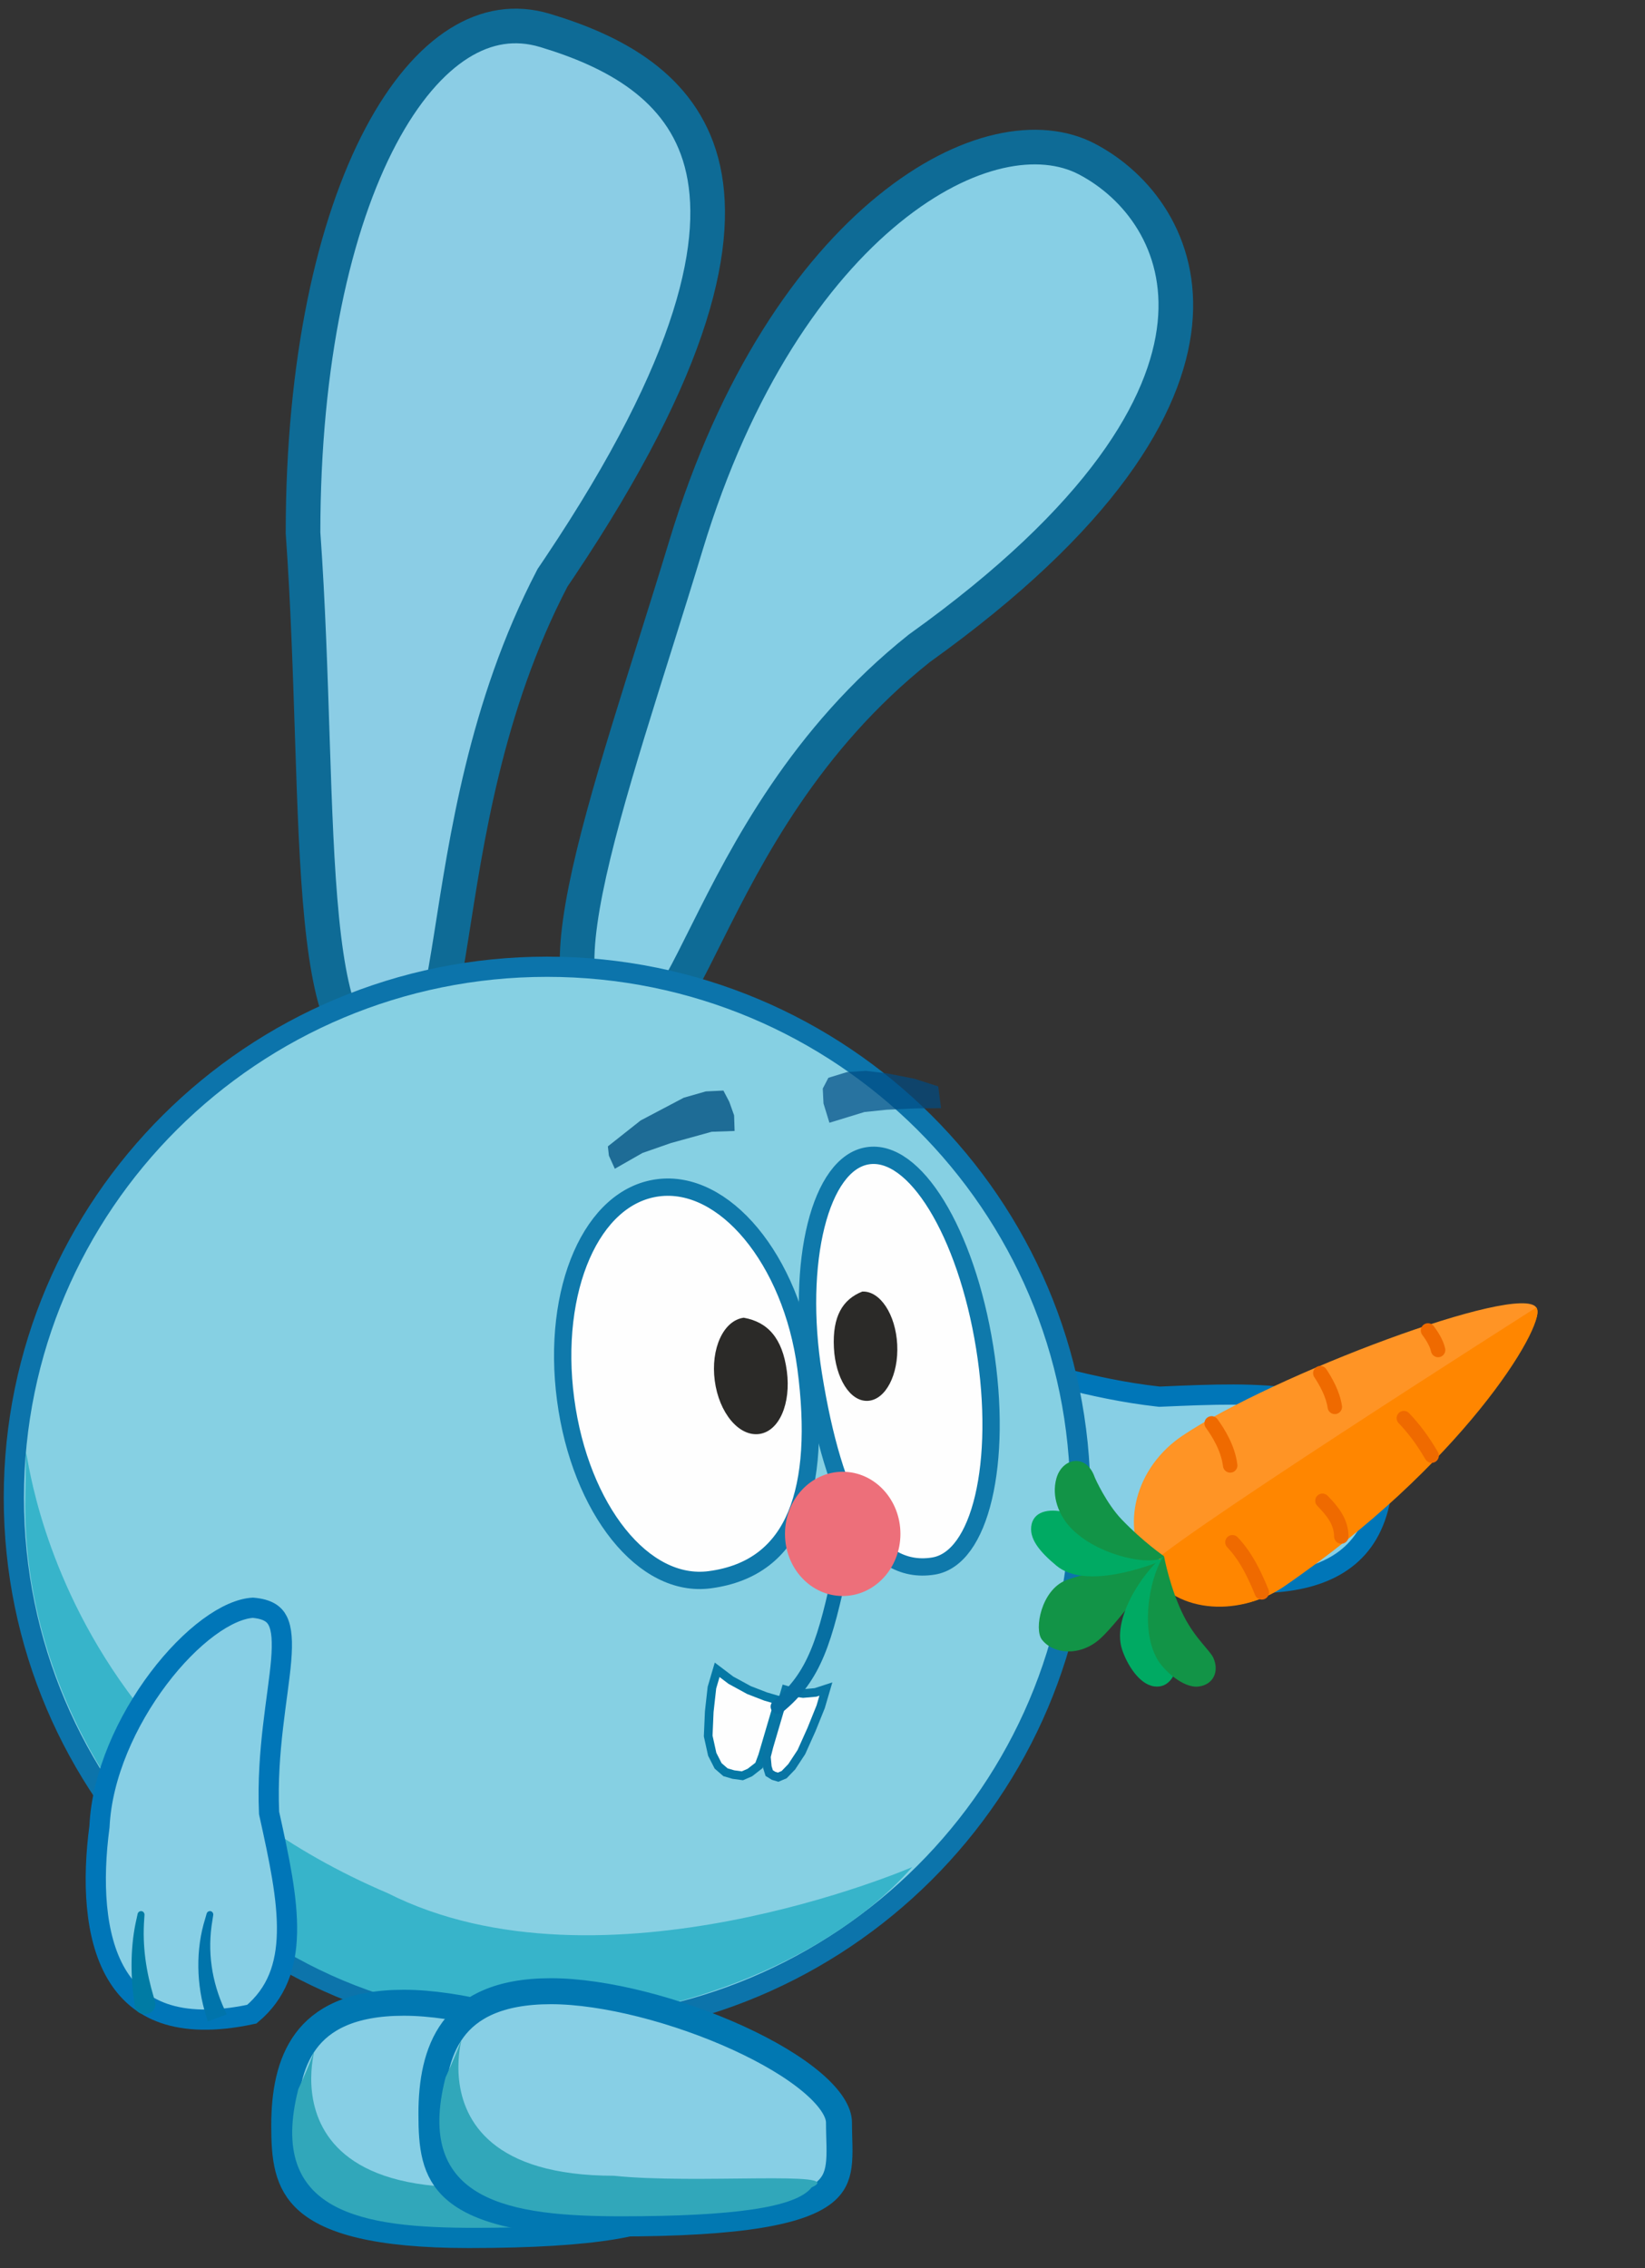 <svg width="570" height="786" viewBox="0 0 570 786" fill="none" xmlns="http://www.w3.org/2000/svg">
<rect x="0" y="0" width="570" height="786" fill="#333333" stroke="none"/>
<g clip-path="url(#clip0_393_3)">
<path d="M321.16 477.629C322.494 472.501 324.855 470.63 327.632 469.878C331.01 468.963 335.983 469.401 343.202 471.025C356.963 474.121 377.498 481.286 401.425 483.95L401.771 483.989L402.12 483.974C420.013 483.183 435.963 482.55 449.319 484.819C462.132 486.997 472.145 491.779 478.967 501.555C480.063 514.91 477.96 524.614 473.901 531.556C469.797 538.574 463.546 543.037 455.861 545.63C440.185 550.921 418.495 548.438 397.93 542.867L397.772 542.824L397.611 542.794C377.963 538.981 358.16 527.391 343.503 514.045C336.2 507.396 330.298 500.42 326.383 493.933C322.484 487.472 320.769 481.849 321.16 477.629Z" fill="#87CFE5" stroke="#0076B8" stroke-width="7"/>
<path d="M431.963 522.503C431.64 522.552 431.295 522.481 431.006 522.315C430.718 522.149 430.51 521.903 430.425 521.619C430.339 521.336 430.383 521.036 430.544 520.775C430.705 520.515 430.969 520.314 431.281 520.229C431.953 520.046 432.606 519.872 433.28 519.699C445.121 516.238 459.151 516.353 471.541 519.718C472.248 519.892 472.919 520.06 473.623 520.244C472.787 522.44 471.951 524.636 471.115 526.832C470.479 526.587 469.875 526.358 469.239 526.123C458.049 521.751 446.174 520.23 433.988 522.21C433.307 522.304 432.646 522.399 431.963 522.503Z" fill="#0074AB"/>
<path d="M433.133 499.23C432.8 499.253 432.455 499.152 432.176 498.962C431.899 498.771 431.709 498.507 431.648 498.215C431.587 497.922 431.659 497.622 431.844 497.367C432.03 497.112 432.314 496.923 432.637 496.855C433.225 496.732 433.782 496.617 434.372 496.5C444.681 494.232 456.176 494.098 466.852 495.329C467.459 495.39 468.037 495.447 468.642 495.511C469.723 495.62 470.688 496.105 471.317 496.899C471.946 497.691 472.188 498.728 471.997 499.74C471.806 500.752 471.201 501.644 470.323 502.178C469.443 502.713 468.362 502.847 467.311 502.59C466.733 502.451 466.182 502.317 465.607 502.18C455.433 499.613 445.419 498.336 434.882 499.118C434.289 499.154 433.727 499.188 433.133 499.23Z" fill="#007BA4"/>
<path d="M188.848 10.544C178.557 7.453 168.57 9.033 159.061 15.013C149.388 21.096 140.082 31.845 131.963 47.175C115.741 77.802 105.023 125.289 105 184.597C106.758 209.161 107.513 233.922 108.264 256.833C109.019 279.896 109.769 300.998 111.505 318.449C113.268 336.162 115.973 349.064 120.07 356.367C122.047 359.889 123.976 361.434 125.649 362.025C127.26 362.595 129.755 362.674 133.755 360.839L136.646 359.513L139.358 361.178C143.033 363.435 144.665 363.261 145.157 363.12C145.631 362.984 146.832 362.368 148.384 359.243C149.907 356.176 151.273 351.672 152.591 345.609C153.896 339.612 155.074 332.491 156.365 324.353C161.496 292.01 168.141 245.026 191.3 200.518L191.461 200.207L191.658 199.918L193.943 196.527C241.327 125.773 250.091 82.705 243.066 56.28C236.066 29.948 212.61 17.679 188.848 10.544Z" fill="#8BCDE5" stroke="#0E6B96" stroke-width="12"/>
<path d="M307.992 72.479C334.786 50.674 360.288 46.609 376.526 55.07C394.08 64.217 409.951 84.18 407.097 112.263C404.208 140.7 381.976 179.241 318.749 224.511L318.623 224.602L318.503 224.697C278.932 256.215 258.817 295.608 245.126 322.979C241.681 329.868 238.708 335.866 235.915 340.888C233.096 345.957 230.683 349.614 228.474 351.972C226.27 354.326 224.914 354.707 224.182 354.728C223.394 354.749 221.615 354.401 218.494 351.555L216.435 349.676L213.677 350.051C209.205 350.658 206.583 349.956 205.006 348.971C203.473 348.012 202.073 346.25 201.118 342.926C199.087 335.861 199.766 324.217 202.937 308.343C209.212 276.924 224.097 233.842 237.735 188.839C254.866 132.308 281.468 94.066 307.992 72.479Z" fill="#87CFE5" stroke="#0E6B96" stroke-width="12"/>
<path d="M189.571 335.001C291.645 335.001 374.345 417.407 374.345 519.001C374.345 620.595 291.645 703.002 189.571 703.002C87.497 703.002 4.797 620.595 4.797 519.001C4.797 417.407 87.497 335.001 189.571 335.001Z" fill="#86D0E3" stroke="#0C74AB" stroke-width="7"/>
<path d="M316.075 647.001C281.71 686.002 217.96 701.502 193.058 699.002C86.477 705.002 6.292 610.896 8.782 517.501C10.342 459.001 -4.167 597.001 134.289 656.002C208.498 693.502 316.075 647.001 316.075 647.001Z" fill="#37B4CA"/>
<path opacity="0.77" d="M252.702 381.81L254.366 386.486L254.542 391.91L246.71 392.185L246.597 392.189L246.486 392.219L232.498 396.087L232.466 396.096L232.436 396.107L222.714 399.497L222.626 399.528L222.545 399.575L213.039 405.003L210.985 400.449L210.628 397.247L221.979 388.268L236.923 380.387L244.57 378.198L250.659 377.906L252.702 381.81Z" fill="#004F80"/>
<path opacity="0.7" d="M287.041 373.481L293.508 371.499L300.01 371.075L307.356 371.961L316.759 373.785L325.095 376.46L326.08 384.002L317.264 384.09L307.235 384.549L299.52 385.345L293.862 387.079L287.395 389.062L285.344 382.369L285.091 377.217L287.041 373.481Z" fill="#014C83"/>
<g clip-path="url(#clip1_393_3)">
<path d="M139.908 694C121.491 694 111.545 699.777 105.989 707.291C100.233 715.076 98.489 725.636 98.489 736.5C98.489 747.729 99.364 756.38 106.625 762.753C114.215 769.415 129.807 774.5 162.363 774.5C184.713 774.5 200.781 773.432 212.317 771.533C223.927 769.622 230.489 766.939 234.238 764.064C237.722 761.392 239.069 758.333 239.598 754.492C239.878 752.466 239.922 750.239 239.88 747.693C239.841 745.301 239.711 742.305 239.711 739.5C239.711 736.01 237.007 731.248 230.465 725.682C224.148 720.307 215.153 714.959 204.762 710.206C183.929 700.677 158.503 694 139.908 694Z" fill="#87CFE5" stroke="#0178B2" stroke-width="9"/>
<path d="M103.366 723.952C92.388 766.952 125.776 772 164.36 772C202.945 772 224.742 769 230.231 762C243.206 756 189.696 760.952 161.751 757.952C76.918 757.952 122.942 681 103.366 723.952Z" fill="#31A7BA"/>
</g>
<g clip-path="url(#clip2_393_3)">
<path d="M190.907 690C172.49 690 162.544 695.777 156.988 703.291C151.232 711.076 149.488 721.636 149.488 732.5C149.488 743.729 150.363 752.38 157.624 758.753C165.214 765.415 180.806 770.5 213.362 770.5C235.712 770.5 251.78 769.432 263.316 767.533C274.926 765.622 281.488 762.939 285.237 760.064C288.721 757.392 290.068 754.333 290.597 750.492C290.877 748.466 290.921 746.239 290.879 743.693C290.84 741.301 290.71 738.305 290.71 735.5C290.71 732.01 288.006 727.248 281.464 721.682C275.147 716.307 266.152 710.959 255.761 706.206C234.928 696.677 209.502 690 190.907 690Z" fill="#87CFE5" stroke="#0178B2" stroke-width="9"/>
<path d="M154.365 719.952C143.386 762.952 176.775 768 215.359 768C253.944 768 275.741 765 281.23 758C294.205 752 240.695 756.952 212.75 753.952C127.917 753.952 173.941 677 154.365 719.952Z" fill="#31A7BA"/>
</g>
<g clip-path="url(#clip3_393_3)">
<path d="M253.212 582.196L253.247 582.223L253.285 582.243L259.509 585.642L259.541 585.66L259.575 585.673L265.215 587.854L265.237 587.863L269.884 589.229L264.246 608.406L262.994 611.766L259.815 614.238L257.229 615.356L254.117 614.932L251.383 614.128L248.835 611.927L246.788 607.901L245.391 601.572L245.758 593.127L246.688 584.797L248.501 578.631L253.212 582.196Z" fill="#FEFEFE" stroke="#0578A5" stroke-width="3"/>
<path d="M282.612 586.453L282.583 586.463L282.553 586.466L278.319 586.841L278.294 586.843L278.272 586.84L274.824 586.367L274.81 586.365L272.207 585.6L266.434 605.238L265.549 608.751L265.881 612.308L266.534 614.418L268.087 615.378L269.639 615.834L271.707 614.954L274.342 612.219L277.686 607.129L281.172 599.361L284.365 591.443L286.172 585.295L282.612 586.453Z" fill="#FEFEFE" stroke="#0875A4" stroke-width="3"/>
<path d="M269.527 591.385C282.324 581.003 285.998 568.373 291.528 542.239" stroke="#076FA2" stroke-width="5" stroke-linecap="round"/>
</g>
<g clip-path="url(#clip4_393_3)">
<path d="M87.634 557.125C92.901 557.579 95.1 559.379 96.253 561.695C97.657 564.513 97.958 568.907 97.417 575.423C96.386 587.843 92.332 606.729 93.229 627.949L93.242 628.256L93.308 628.557C96.73 644.042 99.711 657.855 99.438 669.808C99.176 681.276 95.924 690.663 87.264 697.958C74.221 700.759 64.316 700.267 56.851 697.688C49.306 695.082 43.971 690.25 40.273 683.911C32.728 670.98 31.981 651.734 34.456 633.042L34.475 632.898L34.481 632.754C35.351 615.104 43.889 596.246 54.923 581.628C60.42 574.345 66.447 568.237 72.284 563.93C78.097 559.639 83.404 557.368 87.634 557.125Z" fill="#87CFE5" stroke="#0076B8" stroke-width="7"/>
<path d="M73.885 663.59C73.931 663.303 73.857 663.001 73.69 662.751C73.522 662.503 73.275 662.329 72.992 662.264C72.709 662.199 72.41 662.25 72.152 662.402C71.894 662.554 71.697 662.795 71.614 663.073C71.438 663.674 71.271 664.258 71.104 664.86C67.76 675.455 67.997 687.849 71.456 698.671C71.635 699.289 71.808 699.875 71.998 700.49C74.177 699.669 76.357 698.847 78.536 698.025C78.287 697.472 78.054 696.948 77.815 696.394C73.363 686.671 71.745 676.235 73.611 665.391C73.698 664.786 73.787 664.198 73.885 663.59Z" fill="#0074AB"/>
<path d="M50.066 663.528C50.086 663.232 49.982 662.932 49.79 662.692C49.598 662.454 49.333 662.296 49.042 662.254C48.75 662.211 48.452 662.286 48.199 662.459C47.947 662.633 47.761 662.891 47.696 663.179C47.579 663.704 47.469 664.2 47.358 664.726C45.188 673.922 45.156 684.085 46.474 693.473C46.54 694.007 46.602 694.515 46.67 695.048C46.789 695.999 47.28 696.833 48.076 697.359C48.871 697.885 49.906 698.059 50.912 697.852C51.918 697.646 52.801 697.077 53.325 696.281C53.851 695.483 53.974 694.523 53.71 693.603C53.566 693.098 53.428 692.617 53.287 692.113C50.642 683.22 49.282 674.418 49.97 665.078C50 664.552 50.029 664.055 50.066 663.528Z" fill="#007BA4"/>
</g>
<path d="M227.951 411.602C239.338 410.095 250.847 416.13 260.252 427.454C269.654 438.775 276.788 455.218 279.262 473.908C282.048 494.961 281.126 512.4 275.876 524.978C270.714 537.35 261.211 545.394 245.927 547.417C234.543 548.924 223.411 542.996 214.373 531.736C205.325 520.464 198.508 503.972 195.988 484.93C193.468 465.888 195.759 448.19 201.563 434.952C207.361 421.729 216.567 413.109 227.951 411.602Z" fill="#FEFEFE" stroke="#0F79AB" stroke-width="6"/>
<path d="M272.649 475.147C274.121 486.273 270.063 495.988 263.043 496.917C256.024 497.846 249.139 489.58 247.667 478.453C246.194 467.327 250.691 457.553 257.71 456.624C265.933 458.098 271.115 463.562 272.649 475.147Z" fill="#2B2A28"/>
<path d="M300.611 400.509C292.497 401.811 286.244 410.79 282.782 424.609C279.321 438.424 278.719 456.868 281.858 476.432C285.394 498.47 290.516 515.921 297.319 527.37C304.011 538.63 312.532 544.425 323.423 542.677C331.535 541.375 337.559 532.598 340.789 518.935C344.023 505.258 344.396 486.843 341.198 466.911C338 446.978 331.884 429.604 324.533 417.625C317.191 405.659 308.723 399.207 300.611 400.509Z" fill="#FEFEFE" stroke="#0F79AB" stroke-width="6"/>
<path d="M288.953 467.036C289.479 477.491 294.517 485.736 300.68 485.425C306.844 485.115 311.414 476.388 310.888 465.932C310.362 455.476 304.939 447.251 298.775 447.561C291.967 450.276 288.405 456.15 288.953 467.036Z" fill="#2B2A28"/>
<path d="M292 553.055C303.046 553.055 312 543.417 312 531.527C312 519.638 303.046 510 292 510C280.954 510 272 519.638 272 531.527C272 543.417 280.954 553.055 292 553.055Z" fill="#ED6F7A"/>
<path fill-rule="evenodd" clip-rule="evenodd" d="M532.35 453.086C526.5 444.371 441.227 476.348 409.695 497.523C393.399 508.465 388.032 529.065 397.716 543.493C407.402 557.923 428.494 560.754 444.79 549.811C476.322 528.636 538.199 461.801 532.35 453.086Z" fill="#FF9425"/>
<path fill-rule="evenodd" clip-rule="evenodd" d="M532.541 453.436C532.454 453.257 532.342 453.064 532.342 453.064C532.342 453.064 395.75 539.879 397.717 543.493C406.025 558.757 428.552 560.839 444.791 549.81C505.947 508.272 535.543 459.759 532.541 453.436Z" fill="#FF8600"/>
<path d="M437.227 551.794C434.659 545.481 431.732 539.361 427.04 534.424" stroke="#EF6A00" stroke-width="5" stroke-miterlimit="10" stroke-linecap="round" stroke-linejoin="round"/>
<path d="M464.773 532.433C464.726 527.282 461.707 523.623 458.232 520.057" stroke="#EF6A00" stroke-width="5" stroke-miterlimit="10" stroke-linecap="round" stroke-linejoin="round"/>
<path d="M496.067 504.412C492.888 498.925 489.674 494.779 486.44 491.413" stroke="#EF6A00" stroke-width="5" stroke-miterlimit="10" stroke-linecap="round" stroke-linejoin="round"/>
<path fill-rule="evenodd" clip-rule="evenodd" d="M403.372 540.34C403.372 540.34 377.826 544.218 369.305 547.627C360.821 551.02 358.238 564.554 361.035 568.184C364.874 573.162 374.223 574.217 381.312 567.769C387.99 561.696 403.372 540.34 403.372 540.34Z" fill="#129447"/>
<path fill-rule="evenodd" clip-rule="evenodd" d="M403.376 540.499C403.376 540.499 392.32 539.829 382.457 535.227C376.969 532.667 373.978 525.508 369.733 524.236C364.644 522.711 358.64 523.183 357.475 528.128C356.309 533.072 360.308 537.771 366.094 542.572C376.221 550.974 398.259 542.619 403.376 540.499Z" fill="#00AA63"/>
<path fill-rule="evenodd" clip-rule="evenodd" d="M403.341 539.268C403.341 539.268 396.058 534.244 388.666 526.527C383.427 521.056 379.499 512.414 379.288 511.811C376.39 503.575 368.025 505.094 366.031 512.357C364.294 518.684 366.985 524.995 370.678 529.059C380.203 539.541 400.271 542.989 403.341 539.268Z" fill="#129447"/>
<path fill-rule="evenodd" clip-rule="evenodd" d="M403.341 539.268C403.341 539.268 400.844 549.295 401.859 559.686C402.423 565.466 408.402 570.67 408.141 574.89C407.829 579.948 405.225 585.106 399.944 584.379C394.663 583.652 390.463 576.648 388.802 571.586C384.799 559.394 398.833 541.693 403.341 539.268Z" fill="#00AA63"/>
<path fill-rule="evenodd" clip-rule="evenodd" d="M403.341 539.269C403.341 539.269 405.46 550.751 410.261 560.133C414.153 567.738 419.212 571.888 420.392 574.403C422.561 579.028 420.543 583.816 415.244 584.429C409.945 585.044 403.082 578.667 400.948 574.865C394.376 563.15 399.376 543.963 403.341 539.269Z" fill="#129447"/>
<path d="M426.267 507.809C425.502 501.765 422.18 496.489 419.83 493.235" stroke="#EF6A00" stroke-width="5" stroke-miterlimit="10" stroke-linecap="round" stroke-linejoin="round"/>
<path d="M462.515 487.519C461.859 482.965 459.303 478.587 457.501 475.84" stroke="#EF6A00" stroke-width="5" stroke-miterlimit="10" stroke-linecap="round" stroke-linejoin="round"/>
<path d="M498.306 467.812C497.775 465.303 496.029 462.693 494.807 461.036" stroke="#EF6A00" stroke-width="5" stroke-miterlimit="10" stroke-linecap="round" stroke-linejoin="round"/>
</g>
<defs>
<clipPath id="clip0_393_3">
<rect width="570" height="786" fill="white"/>
</clipPath>
<clipPath id="clip1_393_3">
<rect width="150.704" height="90" fill="white" transform="matrix(-1 0 0 1 244.702 689)"/>
</clipPath>
<clipPath id="clip2_393_3">
<rect width="150.704" height="90" fill="white" transform="matrix(-1 0 0 1 295.701 685)"/>
</clipPath>
<clipPath id="clip3_393_3">
<rect width="127.764" height="81.297" fill="white" transform="translate(225.93 524) rotate(16.382)"/>
</clipPath>
<clipPath id="clip4_393_3">
<rect width="75.851" height="149" fill="white" transform="translate(25.577 556.242) rotate(-2.42)"/>
</clipPath>
</defs>
</svg>
